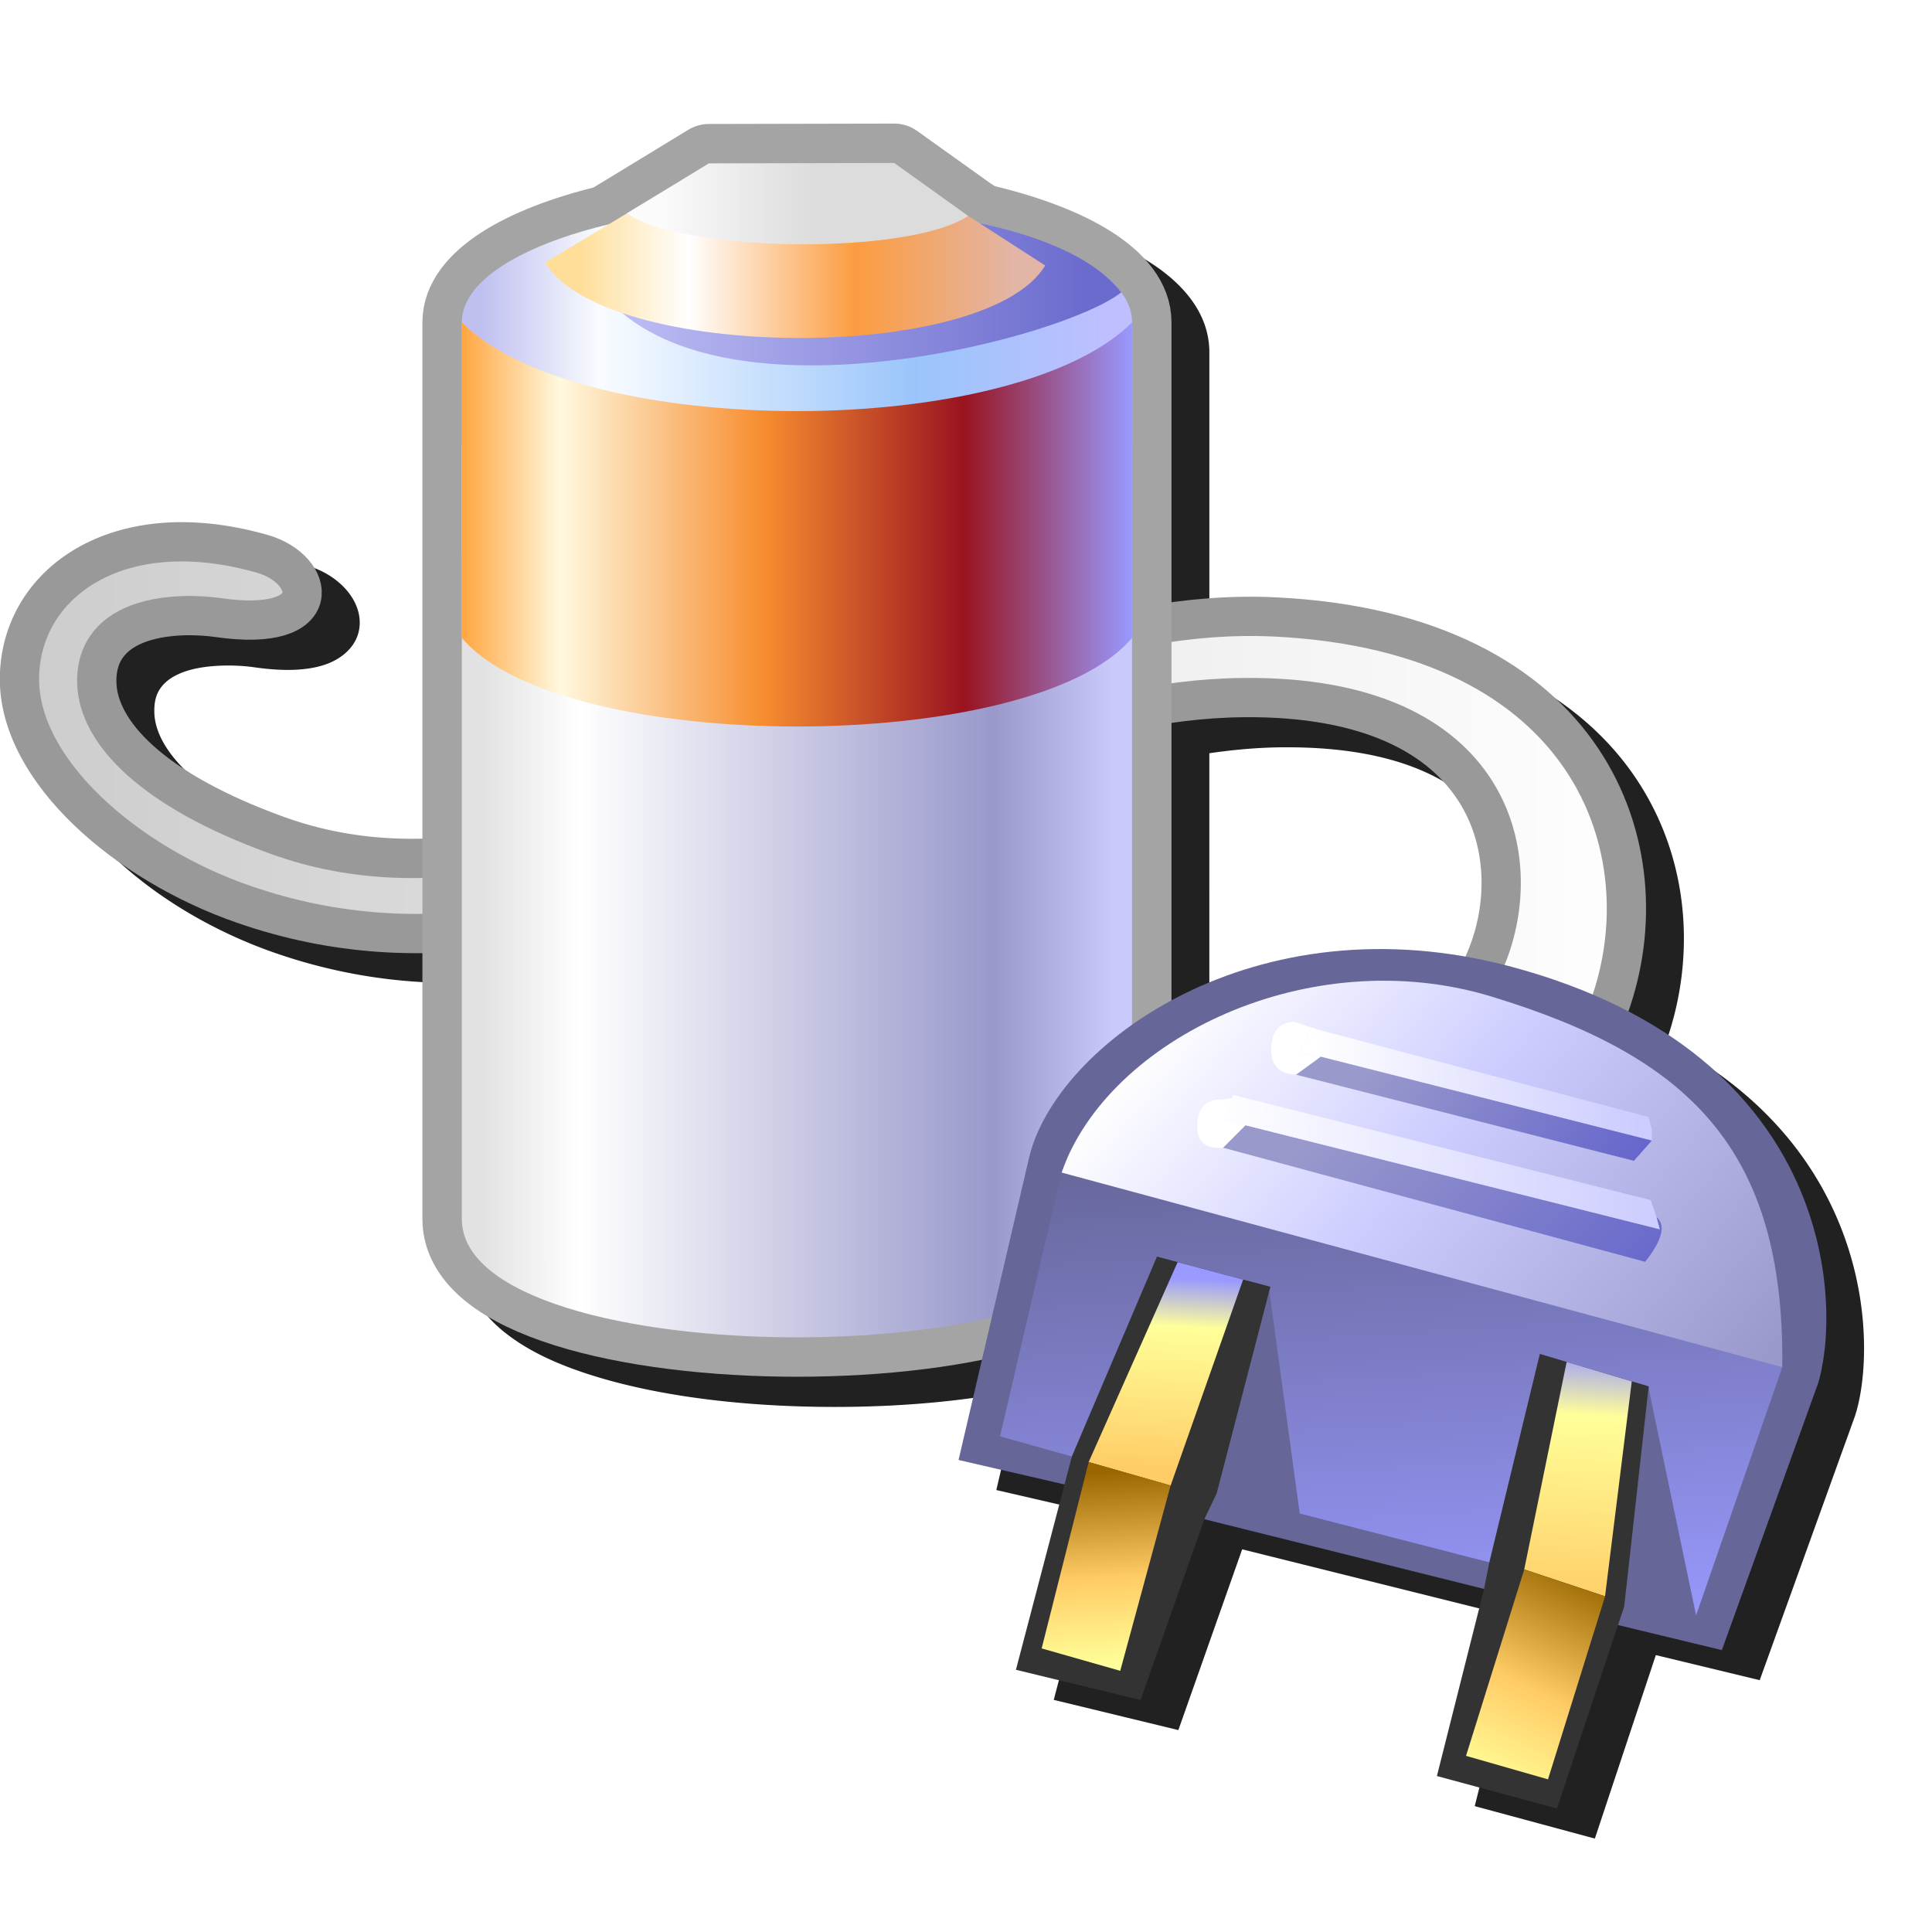 <?xml version="1.0" encoding="UTF-8" standalone="no"?>
<svg
   inkscape:export-ydpi="96"
   inkscape:export-xdpi="96"
   inkscape:export-filename="/media/klapeto/Αρχεία/WindowsXP Theme/Vectors/RASTER/power-management.png"
   sodipodi:docname="power-management.svg"
   inkscape:version="1.1.1 (3bf5ae0d25, 2021-09-20)"
   id="svg8"
   version="1.1"
   viewBox="0 0 256 256"
   height="256"
   width="256"
   xmlns:inkscape="http://www.inkscape.org/namespaces/inkscape"
   xmlns:sodipodi="http://sodipodi.sourceforge.net/DTD/sodipodi-0.dtd"
   xmlns:xlink="http://www.w3.org/1999/xlink"
   xmlns="http://www.w3.org/2000/svg"
   xmlns:svg="http://www.w3.org/2000/svg"
   xmlns:rdf="http://www.w3.org/1999/02/22-rdf-syntax-ns#"
   xmlns:cc="http://creativecommons.org/ns#"
   xmlns:dc="http://purl.org/dc/elements/1.1/">
  <defs
     id="defs2">
    <linearGradient
       inkscape:collect="always"
       id="linearGradient17468">
      <stop
         style="stop-color:#b9b9f3;stop-opacity:1"
         offset="0"
         id="stop17464" />
      <stop
         style="stop-color:#6b6bce;stop-opacity:1"
         offset="1"
         id="stop17466" />
    </linearGradient>
    <linearGradient
       inkscape:collect="always"
       id="linearGradient144595">
      <stop
         style="stop-color:#fbfbfb;stop-opacity:1"
         offset="0"
         id="stop144591" />
      <stop
         style="stop-color:#dcdcdc;stop-opacity:1"
         offset="1"
         id="stop144593" />
    </linearGradient>
    <linearGradient
       inkscape:collect="always"
       id="linearGradient117107">
      <stop
         style="stop-color:#ffde9a;stop-opacity:1"
         offset="0"
         id="stop117103" />
      <stop
         style="stop-color:#ffffff;stop-opacity:1"
         offset="0.25"
         id="stop133283" />
      <stop
         style="stop-color:#fc9c40;stop-opacity:1"
         offset="0.636"
         id="stop123827" />
      <stop
         style="stop-color:#e2b5a6;stop-opacity:1"
         offset="1"
         id="stop117105" />
    </linearGradient>
    <linearGradient
       inkscape:collect="always"
       id="linearGradient65530">
      <stop
         style="stop-color:#c0c0f0;stop-opacity:1"
         offset="0"
         id="stop65526" />
      <stop
         style="stop-color:#f9fcff;stop-opacity:1"
         offset="0.188"
         id="stop93562" />
      <stop
         style="stop-color:#9ac5fb;stop-opacity:1"
         offset="0.688"
         id="stop78777" />
      <stop
         style="stop-color:#bfbfff;stop-opacity:1"
         offset="1"
         id="stop65528" />
    </linearGradient>
    <linearGradient
       inkscape:collect="always"
       id="linearGradient22080">
      <stop
         style="stop-color:#ffa640;stop-opacity:1"
         offset="0"
         id="stop22076" />
      <stop
         style="stop-color:#fff9df;stop-opacity:1"
         offset="0.147"
         id="stop22247" />
      <stop
         style="stop-color:#f78d2f;stop-opacity:1"
         offset="0.449"
         id="stop52343" />
      <stop
         style="stop-color:#991320;stop-opacity:1"
         offset="0.75"
         id="stop22249" />
      <stop
         style="stop-color:#9999ff;stop-opacity:1"
         offset="1"
         id="stop22078" />
    </linearGradient>
    <linearGradient
       inkscape:collect="always"
       id="linearGradient1488">
      <stop
         style="stop-color:#e2e2e2;stop-opacity:1"
         offset="0"
         id="stop1484" />
      <stop
         style="stop-color:#ffffff;stop-opacity:1"
         offset="0.156"
         id="stop1617" />
      <stop
         style="stop-color:#9999cc;stop-opacity:1"
         offset="0.812"
         id="stop1619" />
      <stop
         style="stop-color:#c9c9fc;stop-opacity:1"
         offset="1"
         id="stop1486" />
    </linearGradient>
    <linearGradient
       inkscape:collect="always"
       xlink:href="#linearGradient1488"
       id="linearGradient1490"
       x1="-110.432"
       y1="19.5"
       x2="-94.432"
       y2="19.5"
       gradientUnits="userSpaceOnUse"
       gradientTransform="translate(11.5,-0.256)" />
    <linearGradient
       inkscape:collect="always"
       xlink:href="#linearGradient22080"
       id="linearGradient22082"
       x1="-111.432"
       y1="12.5"
       x2="-94.432"
       y2="12.5"
       gradientUnits="userSpaceOnUse"
       gradientTransform="translate(12,-0.012)" />
    <linearGradient
       inkscape:collect="always"
       xlink:href="#linearGradient65530"
       id="linearGradient65532"
       x1="-110.932"
       y1="6.5"
       x2="-94.932"
       y2="6.5"
       gradientUnits="userSpaceOnUse"
       gradientTransform="translate(12,0.494)" />
    <linearGradient
       inkscape:collect="always"
       xlink:href="#linearGradient117107"
       id="linearGradient117109"
       x1="-100.432"
       y1="3.5"
       x2="-89.432"
       y2="3.5"
       gradientUnits="userSpaceOnUse"
       gradientTransform="translate(4,2.032)" />
    <linearGradient
       inkscape:collect="always"
       xlink:href="#linearGradient144595"
       id="linearGradient144597"
       x1="-97.932"
       y1="1.5"
       x2="-93.975"
       y2="1.5"
       gradientUnits="userSpaceOnUse"
       gradientTransform="translate(3.54,2.499)" />
    <linearGradient
       gradientTransform="matrix(5.0438815e-5,-0.008,-0.012,7.5053475e-4,-56.75,33.699)"
       gradientUnits="userSpaceOnUse"
       id="gradient4-5-3"
       spreadMethod="pad"
       x1="-819.2"
       x2="819.2">
      <stop
         offset="0.0"
         stop-color="#9999ff"
         id="stop210830-3-6" />
      <stop
         offset="1.0"
         stop-color="#666699"
         id="stop210832-5-7" />
    </linearGradient>
    <linearGradient
       inkscape:collect="always"
       xlink:href="#gradient0-3-5"
       id="linearGradient6250"
       x1="-92.38"
       y1="18.132"
       x2="-50.403"
       y2="18.132"
       gradientUnits="userSpaceOnUse"
       gradientTransform="matrix(0.996,0,0,0.996,-0.114,0.178)" />
    <linearGradient
       gradientTransform="matrix(0.036,0.002,-0.001,-0.01,-47.801,3.421)"
       gradientUnits="userSpaceOnUse"
       id="gradient0-3-5"
       spreadMethod="pad"
       x1="-819.2"
       x2="819.2">
      <stop
         offset="0.0"
         stop-color="#cccccc"
         id="stop210806-6-3" />
      <stop
         offset="1.0"
         stop-color="#ffffff"
         id="stop210808-7-5" />
    </linearGradient>
    <linearGradient
       gradientTransform="matrix(0.007,0.008,0.005,-0.006,-54.563,28.26)"
       gradientUnits="userSpaceOnUse"
       id="gradient1-6-6"
       spreadMethod="pad"
       x1="-819.2"
       x2="819.2">
      <stop
         offset="0.0"
         stop-color="#ffffff"
         id="stop210811-2-2" />
      <stop
         offset="0.424"
         stop-color="#ccccff"
         id="stop210813-9-9" />
      <stop
         offset="1.0"
         stop-color="#9999cc"
         id="stop210815-1-1" />
    </linearGradient>
    <linearGradient
       gradientTransform="matrix(0.005,-2.8934404e-4,-5.8748674e-5,-0.002,-54.536,25.897)"
       gradientUnits="userSpaceOnUse"
       id="gradient2-2-2"
       spreadMethod="pad"
       x1="-819.2"
       x2="819.2">
      <stop
         offset="0.0"
         stop-color="#ffffff"
         id="stop210818-7-7" />
      <stop
         offset="1.0"
         stop-color="#ccccff"
         id="stop210820-0-0" />
    </linearGradient>
    <linearGradient
       gradientTransform="matrix(4.5239205e-4,-0.004,-0.001,-5.5815783e-5,-51.88,35.887)"
       gradientUnits="userSpaceOnUse"
       id="gradient3-9-9"
       spreadMethod="pad"
       x1="-819.2"
       x2="819.2">
      <stop
         offset="0.0"
         stop-color="#ffcc66"
         id="stop210823-3-3" />
      <stop
         offset="0.749"
         stop-color="#ffff99"
         id="stop210825-6-6" />
      <stop
         offset="1.0"
         stop-color="#9999ff"
         id="stop210827-0-0" />
    </linearGradient>
    <linearGradient
       gradientTransform="matrix(0.005,0.005,0.003,-0.003,-55.559,28.403)"
       gradientUnits="userSpaceOnUse"
       id="gradient5-6-6"
       spreadMethod="pad"
       x1="-819.2"
       x2="819.2">
      <stop
         offset="0.0"
         stop-color="#9999cc"
         id="stop210835-2-2" />
      <stop
         offset="0.235"
         stop-color="#9999cc"
         id="stop210837-6-6" />
      <stop
         offset="1.0"
         stop-color="#6666cc"
         id="stop210839-1-1" />
    </linearGradient>
    <linearGradient
       gradientTransform="matrix(0.007,-4.0439731e-4,5.4838153e-5,-0.002,-55.446,27.776)"
       gradientUnits="userSpaceOnUse"
       id="gradient6-8-8"
       spreadMethod="pad"
       x1="-819.2"
       x2="819.2">
      <stop
         offset="0.0"
         stop-color="#ffffff"
         id="stop210842-7-7" />
      <stop
         offset="1.0"
         stop-color="#ccccff"
         id="stop210844-9-9" />
    </linearGradient>
    <linearGradient
       gradientTransform="matrix(0.002,-0.003,-0.002,-0.001,-53.072,40.899)"
       gradientUnits="userSpaceOnUse"
       id="gradient7-2-2"
       spreadMethod="pad"
       x1="-819.2"
       x2="819.2">
      <stop
         offset="0.0"
         stop-color="#ffff99"
         id="stop210847-0-0" />
      <stop
         offset="0.447"
         stop-color="#ffcc66"
         id="stop210849-2-2" />
      <stop
         offset="1.0"
         stop-color="#996600"
         id="stop210851-3-3" />
    </linearGradient>
    <linearGradient
       gradientTransform="matrix(0.004,0.004,0.002,-0.003,-54.821,26.181)"
       gradientUnits="userSpaceOnUse"
       id="gradient8-7-7"
       spreadMethod="pad"
       x1="-819.2"
       x2="819.2">
      <stop
         offset="0.0"
         stop-color="#9999cc"
         id="stop210854-5-5" />
      <stop
         offset="0.235"
         stop-color="#9999cc"
         id="stop210856-9-9" />
      <stop
         offset="1.0"
         stop-color="#6666cc"
         id="stop210858-2-2" />
    </linearGradient>
    <linearGradient
       gradientTransform="matrix(3.9559864e-4,-0.003,-0.002,-1.1212038e-4,-62.473,33.22)"
       gradientUnits="userSpaceOnUse"
       id="gradient9-2-2"
       spreadMethod="pad"
       x1="-819.2"
       x2="819.2">
      <stop
         offset="0.0"
         stop-color="#ffcc66"
         id="stop210861-8-8" />
      <stop
         offset="0.749"
         stop-color="#ffff99"
         id="stop210863-9-9" />
      <stop
         offset="1.0"
         stop-color="#9999ff"
         id="stop210865-7-7" />
    </linearGradient>
    <linearGradient
       gradientTransform="matrix(-5.9726305e-5,-0.003,-0.002,1.1554209e-4,-63.921,38.147)"
       gradientUnits="userSpaceOnUse"
       id="gradient10-3-3"
       spreadMethod="pad"
       x1="-819.2"
       x2="819.2">
      <stop
         offset="0.0"
         stop-color="#ffff99"
         id="stop210868-6-6" />
      <stop
         offset="0.447"
         stop-color="#ffcc66"
         id="stop210870-1-1" />
      <stop
         offset="1.0"
         stop-color="#996600"
         id="stop210872-2-2" />
    </linearGradient>
    <linearGradient
       inkscape:collect="always"
       xlink:href="#linearGradient17468"
       id="linearGradient17470"
       x1="-94.932"
       y1="6"
       x2="-83.573"
       y2="6"
       gradientUnits="userSpaceOnUse" />
    <filter
       inkscape:collect="always"
       style="color-interpolation-filters:sRGB"
       id="filter36616"
       x="-0.046"
       y="-0.05"
       width="1.092"
       height="1.1">
      <feGaussianBlur
         inkscape:collect="always"
         stdDeviation="4.652"
         id="feGaussianBlur36618" />
    </filter>
  </defs>
  <sodipodi:namedview
     inkscape:guide-bbox="true"
     inkscape:snap-object-midpoints="true"
     showguides="false"
     inkscape:snap-global="true"
     inkscape:bbox-paths="false"
     fit-margin-bottom="0"
     fit-margin-right="0"
     fit-margin-left="0"
     fit-margin-top="0"
     inkscape:bbox-nodes="true"
     inkscape:snap-bbox="true"
     inkscape:window-maximized="1"
     inkscape:window-y="0"
     inkscape:window-x="3840"
     inkscape:window-height="2045"
     inkscape:window-width="3840"
     units="px"
     showgrid="false"
     inkscape:document-rotation="0"
     inkscape:current-layer="layer1"
     inkscape:document-units="px"
     inkscape:cy="72.124891"
     inkscape:cx="-226.98128"
     inkscape:zoom="1.4142136"
     inkscape:pageshadow="2"
     inkscape:pageopacity="0.0"
     borderopacity="1.0"
     bordercolor="#666666"
     pagecolor="#ffffff"
     id="base"
     inkscape:snap-others="true"
     inkscape:snap-grids="true"
     inkscape:object-paths="true"
     inkscape:snap-intersection-paths="true"
     inkscape:snap-smooth-nodes="true"
     inkscape:pagecheckerboard="0"
     inkscape:snap-nodes="true">
    <inkscape:grid
       originy="0"
       originx="0"
       id="grid1504"
       type="xygrid" />
    <inkscape:grid
       type="xygrid"
       id="grid879"
       spacingx="0.5"
       spacingy="0.5" />
  </sodipodi:namedview>
  <g
     transform="translate(-12.568)"
     id="layer1"
     inkscape:groupmode="layer"
     inkscape:label="Layer 1">
    <path
       id="path36423"
       style="color:#000000;fill:#212121;fill-opacity:1;stroke-width:5.204;stroke-linecap:round;stroke-linejoin:round;stroke-miterlimit:4;stroke-dasharray:none;filter:url(#filter36616)"
       d="m 136.062,20.379 -24.559,0.051 a 5.224,5.224 0 0 0 -2.707,0.762 l -10.877,6.627 -1.875,1.131 c -5.814,1.474 -10.856,3.36 -14.789,5.924 -4.165,2.715 -7.695,6.632 -7.695,11.818 v 16.303 14.264 8.611 29.227 c -6.211,0.146 -12.333,-0.683 -18.371,-2.869 -8.113,-2.937 -13.75,-6.24 -17.26,-9.395 -3.51,-3.155 -4.833,-6.05 -4.908,-8.361 -0.058,-1.768 0.37,-2.774 1.051,-3.596 0.68,-0.821 1.747,-1.479 3.129,-1.938 2.763,-0.917 6.625,-0.869 8.975,-0.531 3.864,0.556 6.809,0.464 9.143,-0.238 2.334,-0.703 4.23,-2.27 4.758,-4.387 0.528,-2.116 -0.325,-4.149 -1.633,-5.643 -1.307,-1.493 -3.151,-2.625 -5.361,-3.258 -5.079,-1.455 -9.821,-1.936 -14.09,-1.594 -4.269,0.342 -8.065,1.51 -11.25,3.354 -6.371,3.688 -10.174,10.158 -10.174,17.35 6e-6,7.045 3.979,13.701 9.771,19.281 5.793,5.58 13.512,10.174 21.723,13.014 8.427,2.915 16.575,4.046 24.498,3.963 v 35.281 c 0,4.462 2.543,8.327 5.76,10.922 3.217,2.595 7.219,4.386 11.777,5.816 9.116,2.86 20.58,4.158 32.09,4.158 8.499,0 16.967,-0.715 24.488,-2.236 l -3.09,13.248 14.049,3.244 -6.441,24.561 16.512,4.002 8.455,-23.951 0.002,-0.006 v 0.006 l 37.057,9.238 -0.019,0.098 -6.225,24.693 15.918,4.299 8.01,-24.1 0.07,-0.213 13.764,3.324 12.609,-34.959 c 2.821,-8.487 2.97,-35.047 -25,-49.652 3.888,-11.001 3.209,-24.165 -4.035,-34.926 -7.283,-10.819 -21.141,-18.906 -42.637,-19.951 -4.659,-0.227 -9.278,0.033 -13.861,0.648 V 65.514 62.994 46.692 c 0,-5.308 -3.673,-9.263 -7.988,-12 -4.06,-2.575 -9.271,-4.46 -15.266,-5.918 l -0.74,-0.48 -9.707,-6.941 a 5.224,5.224 0 0 0 -3.049,-0.973 z m 46.379,78.643 c 16.2,-0.144 24.541,4.979 28.49,11.254 3.949,6.275 3.589,14.264 0.943,20.197 a 2.602,2.602 0 0 0 -0.008,0.291 c -15.401,-2.725 -28.917,0.311 -39.055,5.779 V 99.809 c 3.195,-0.465 6.401,-0.758 9.629,-0.787 z" />
    <g
       id="g36214"
       transform="matrix(5.224,0,0,5.224,493.941,5.98)">
      <path
         d="m -51.324,24.378 c 1.418,-3.954 -0.473,-9.485 -8.479,-9.874 -8.8,-0.428 -17.279,8.448 -25.316,5.538 -3.191,-1.155 -4.532,-2.619 -4.572,-3.851 -0.057,-1.756 2.071,-1.816 3.087,-1.67 2.775,0.399 2.471,-1.228 1.114,-1.617 -3.687,-1.056 -6.163,0.767 -6.163,3.179 2e-6,2.312 2.683,4.67 5.694,5.712 9.345,3.232 16.808,-5.171 25.366,-5.246 6.422,-0.057 7.226,4.182 6.094,6.722"
         fill="none"
         stroke="#999999"
         stroke-linecap="round"
         stroke-linejoin="round"
         stroke-width="0.75"
         id="path210802-3"
         sodipodi:nodetypes="cssssssssc"
         style="fill:url(#linearGradient6250);fill-opacity:1;stroke-width:0.996;stroke-miterlimit:4;stroke-dasharray:none" />
      <g
         id="g35610"
         transform="translate(19,0.033)"
         style="opacity:1">
        <path
           id="path186741"
           style="opacity:1;fill:none;fill-opacity:1;stroke:#a4a4a4;stroke-width:2;stroke-linecap:round;stroke-linejoin:round;stroke-miterlimit:4;stroke-dasharray:none;stroke-opacity:1"
           d="m -88.465,2.957 -4.701,0.01 -2.084,1.27 -0.459,0.277 c -2.246,0.54 -3.723,1.449 -3.723,2.48 v 3.121 2.73 1.648 15.25 c 0,4 17,4 17,0 v -15.25 -3.896 -0.482 -3.121 c 0,-1.055 -1.546,-1.981 -3.879,-2.516 l -0.277,-0.18 z" />
        <path
           style="fill:url(#linearGradient1490);fill-opacity:1;stroke:none;stroke-width:1px;stroke-linecap:butt;stroke-linejoin:miter;stroke-opacity:1"
           d="m -99.432,10.114 v 19.63 c 0,4 17,4 17,0 v -19.63 z"
           id="path1056"
           sodipodi:nodetypes="ccccc" />
        <path
           id="path65011"
           style="fill:url(#linearGradient65532);fill-rule:evenodd;stroke-linecap:round;stroke-linejoin:round;stop-color:#000000"
           d="m -82.432,6.994 v 3.604 l -17,2.248 V 6.994 c 0,-1.657 3.806,-3 8.5,-3 4.694,4e-7 8.5,1.343 8.5,3 z"
           sodipodi:nodetypes="ccccsc" />
        <path
           style="opacity:1;fill:url(#linearGradient17470);fill-opacity:1;stroke:none;stroke-width:1px;stroke-linecap:butt;stroke-linejoin:miter;stroke-opacity:1"
           d="m -95.498,6.644 c 3.167,2.901 11.368,0.727 12.793,-0.407 -0.888,-1.153 -2.941,-1.611 -3.606,-1.759 z"
           id="path16668"
           sodipodi:nodetypes="cccc" />
        <path
           style="fill:url(#linearGradient22082);fill-opacity:1;stroke:none;stroke-width:1px;stroke-linecap:butt;stroke-linejoin:miter;stroke-opacity:1"
           d="m -99.432,7 c 3,3 14,3 17,0 v 8 c -2.5,3 -14.5,3 -17,0 z"
           id="path21553"
           sodipodi:nodetypes="ccccc" />
        <path
           style="fill:url(#linearGradient117109);fill-opacity:1;stroke:none;stroke-width:1px;stroke-linecap:butt;stroke-linejoin:miter;stroke-opacity:1"
           d="m -97.322,5.483 3.141,-1.889 h 6.5 l 3.045,1.962 c -1.5,2.5 -11.186,2.427 -12.686,-0.073 z"
           id="path116409"
           sodipodi:nodetypes="ccccc" />
        <path
           style="fill:url(#linearGradient144597);fill-opacity:1;stroke:none;stroke-width:1px;stroke-linecap:butt;stroke-linejoin:miter;stroke-opacity:1"
           d="m -95.251,4.237 c 1.5,1 7.162,1.062 8.662,0.062 l -1.876,-1.343 -4.701,0.01 z"
           id="path144021"
           sodipodi:nodetypes="ccccc" />
      </g>
      <g
         id="g13654"
         transform="translate(-0.183,0.498)">
        <path
           d="m -54.255,38.324 -5.132,-1.515 -5.781,-1.447 -1.823,-0.511 1.672,-7.202 c 0,0 6.663,1.53 9.835,2.06 l 9.126,3.392 -2.234,6.454"
           fill="url(#gradient4)"
           fill-rule="evenodd"
           stroke="none"
           id="path210756-1"
           style="fill:url(#gradient4-5-3);stroke-width:1.801"
           sodipodi:nodetypes="cccccccc" />
        <path
           d="m -46.758,33.036 -18.282,-4.938 c 1.723,-4.815 5.899,-5.772 10.929,-4.622 6.355,1.453 7.795,5.259 7.353,9.56"
           fill="url(#gradient1)"
           fill-rule="evenodd"
           stroke="none"
           id="path210746-9"
           style="fill:url(#gradient1-6-6);stroke-width:1.801"
           sodipodi:nodetypes="ccsc" />
        <path
           d="m -58.523,24.476 8.372,2.213 0.086,0.313 2.45e-4,0.285 0.085,0.028 -0.085,-0.028 -8.4,-2.128 -0.541,-0.085 0.313,-0.655 0.171,0.057"
           fill="url(#gradient2)"
           fill-rule="evenodd"
           stroke="none"
           id="path210748-4"
           style="fill:url(#gradient2-2-2);stroke-width:1.801" />
        <path
           d="m -45.875,33.519 -2.414,6.693 -2.82,-0.681 0.072,-0.513 0.242,-0.113 0.255,-1.908 0.396,-3.474 0.029,0.199 1.172,5.608 2.187,-6.294 c 0.063,-5.574 -2.41,-7.889 -7.377,-9.402 -4.616,-1.405 -9.717,1.069 -10.905,4.464 0,0 -1.043,4.463 -1.56,6.692 l 1.823,0.511 0.169,0.36 -0.119,0.404 -2.925,-0.676 1.787,-7.66 c 0.669,-2.867 5.705,-6.601 12.238,-4.85 8.324,2.23 8.378,8.759 7.753,10.641 z m -8.267,5.186 -7.274,-1.814 0.097,-0.753 1.549,-5.056 0.774,5.665 4.978,1.282"
           fill="#666699"
           fill-rule="evenodd"
           stroke="none"
           id="path210750-7"
           sodipodi:nodetypes="ccccccccccscccccccsccccccc"
           style="stroke-width:1.801" />
        <path
           d="m -50.937,39.616 -1.533,4.613 -3.047,-0.823 1.192,-4.727 0.142,-0.712 1.277,-5.268 2.762,0.823 -0.622,5.581 -0.17,0.513 m -10.479,-2.724 -1.619,4.585 -3.161,-0.766 1.419,-5.411 2.159,-5.07 2.876,0.766 -1.362,5.24 -0.313,0.655"
           fill="#333333"
           fill-rule="evenodd"
           stroke="none"
           id="path210752-8"
           sodipodi:nodetypes="ccccccccccccccccc"
           style="stroke-width:1.801" />
        <path
           d="m -50.574,33.395 -0.678,5.452 -2.05,-0.682 1.076,-5.263"
           fill="url(#gradient3)"
           fill-rule="evenodd"
           stroke="none"
           id="path210754-4"
           style="fill:url(#gradient3-9-9);stroke-width:1.801"
           sodipodi:nodetypes="cccc" />
        <path
           d="m -60.372,26.898 10.508,2.639 -0.086,-0.313 c 0.247,0.209 0.152,0.588 -0.284,1.139 l -10.707,-2.895"
           fill="url(#gradient5)"
           fill-rule="evenodd"
           stroke="none"
           id="path210758-5"
           style="fill:url(#gradient5-6-6);stroke-width:1.801"
           sodipodi:nodetypes="ccccc" />
        <path
           d="m -49.95,29.224 0.086,0.313 -10.508,-2.639 -0.541,-0.085 0.199,-0.598 0.028,-0.085 10.593,2.667 0.143,0.427"
           fill="url(#gradient6)"
           fill-rule="evenodd"
           stroke="none"
           id="path210760-0"
           style="fill:url(#gradient6-8-8);stroke-width:1.801" />
        <path
           d="m -51.251,38.848 -1.448,4.642 -2.079,-0.596 1.476,-4.727 0.085,0.028 1.965,0.653"
           fill="url(#gradient7)"
           fill-rule="evenodd"
           stroke="none"
           id="path210762-3"
           style="fill:url(#gradient7-2-2);stroke-width:1.801" />
        <path
           d="m -50.065,27.288 -0.455,0.513 -8.571,-2.185 0.626,-0.456"
           fill="url(#gradient8)"
           fill-rule="evenodd"
           stroke="none"
           id="path210764-6"
           style="fill:url(#gradient8-7-7);stroke-width:1.801"
           sodipodi:nodetypes="cccc" />
        <path
           d="m -59.092,25.616 q -0.655,-0.028 -0.627,-0.683 0.028,-0.655 0.597,-0.655 l 0.598,0.199 -0.171,-0.057 -0.313,0.655 0.541,0.085 -0.626,0.456 m -1.28,1.282 -0.569,0.57 q -0.683,0.058 -0.655,-0.597 0.028,-0.655 0.683,-0.627 l 0.199,-0.029 -0.199,0.598 0.541,0.085"
           fill="#ffffff"
           fill-rule="evenodd"
           stroke="none"
           id="path210766-1"
           style="stroke-width:1.801" />
        <path
           d="m -62.093,30.371 1.661,0.442 -1.839,5.225 -2.079,-0.596"
           fill="url(#gradient9)"
           fill-rule="evenodd"
           stroke="none"
           id="path210768-0"
           style="fill:url(#gradient9-2-2);stroke-width:1.801"
           sodipodi:nodetypes="cccc" />
        <path
           d="m -62.357,36.01 0.085,0.028 -1.277,4.699 -1.993,-0.568 1.192,-4.727 1.993,0.568"
           fill="url(#gradient10)"
           fill-rule="evenodd"
           stroke="none"
           id="path210770-6"
           style="fill:url(#gradient10-3-3);stroke-width:1.801" />
      </g>
    </g>
  </g>
</svg>
